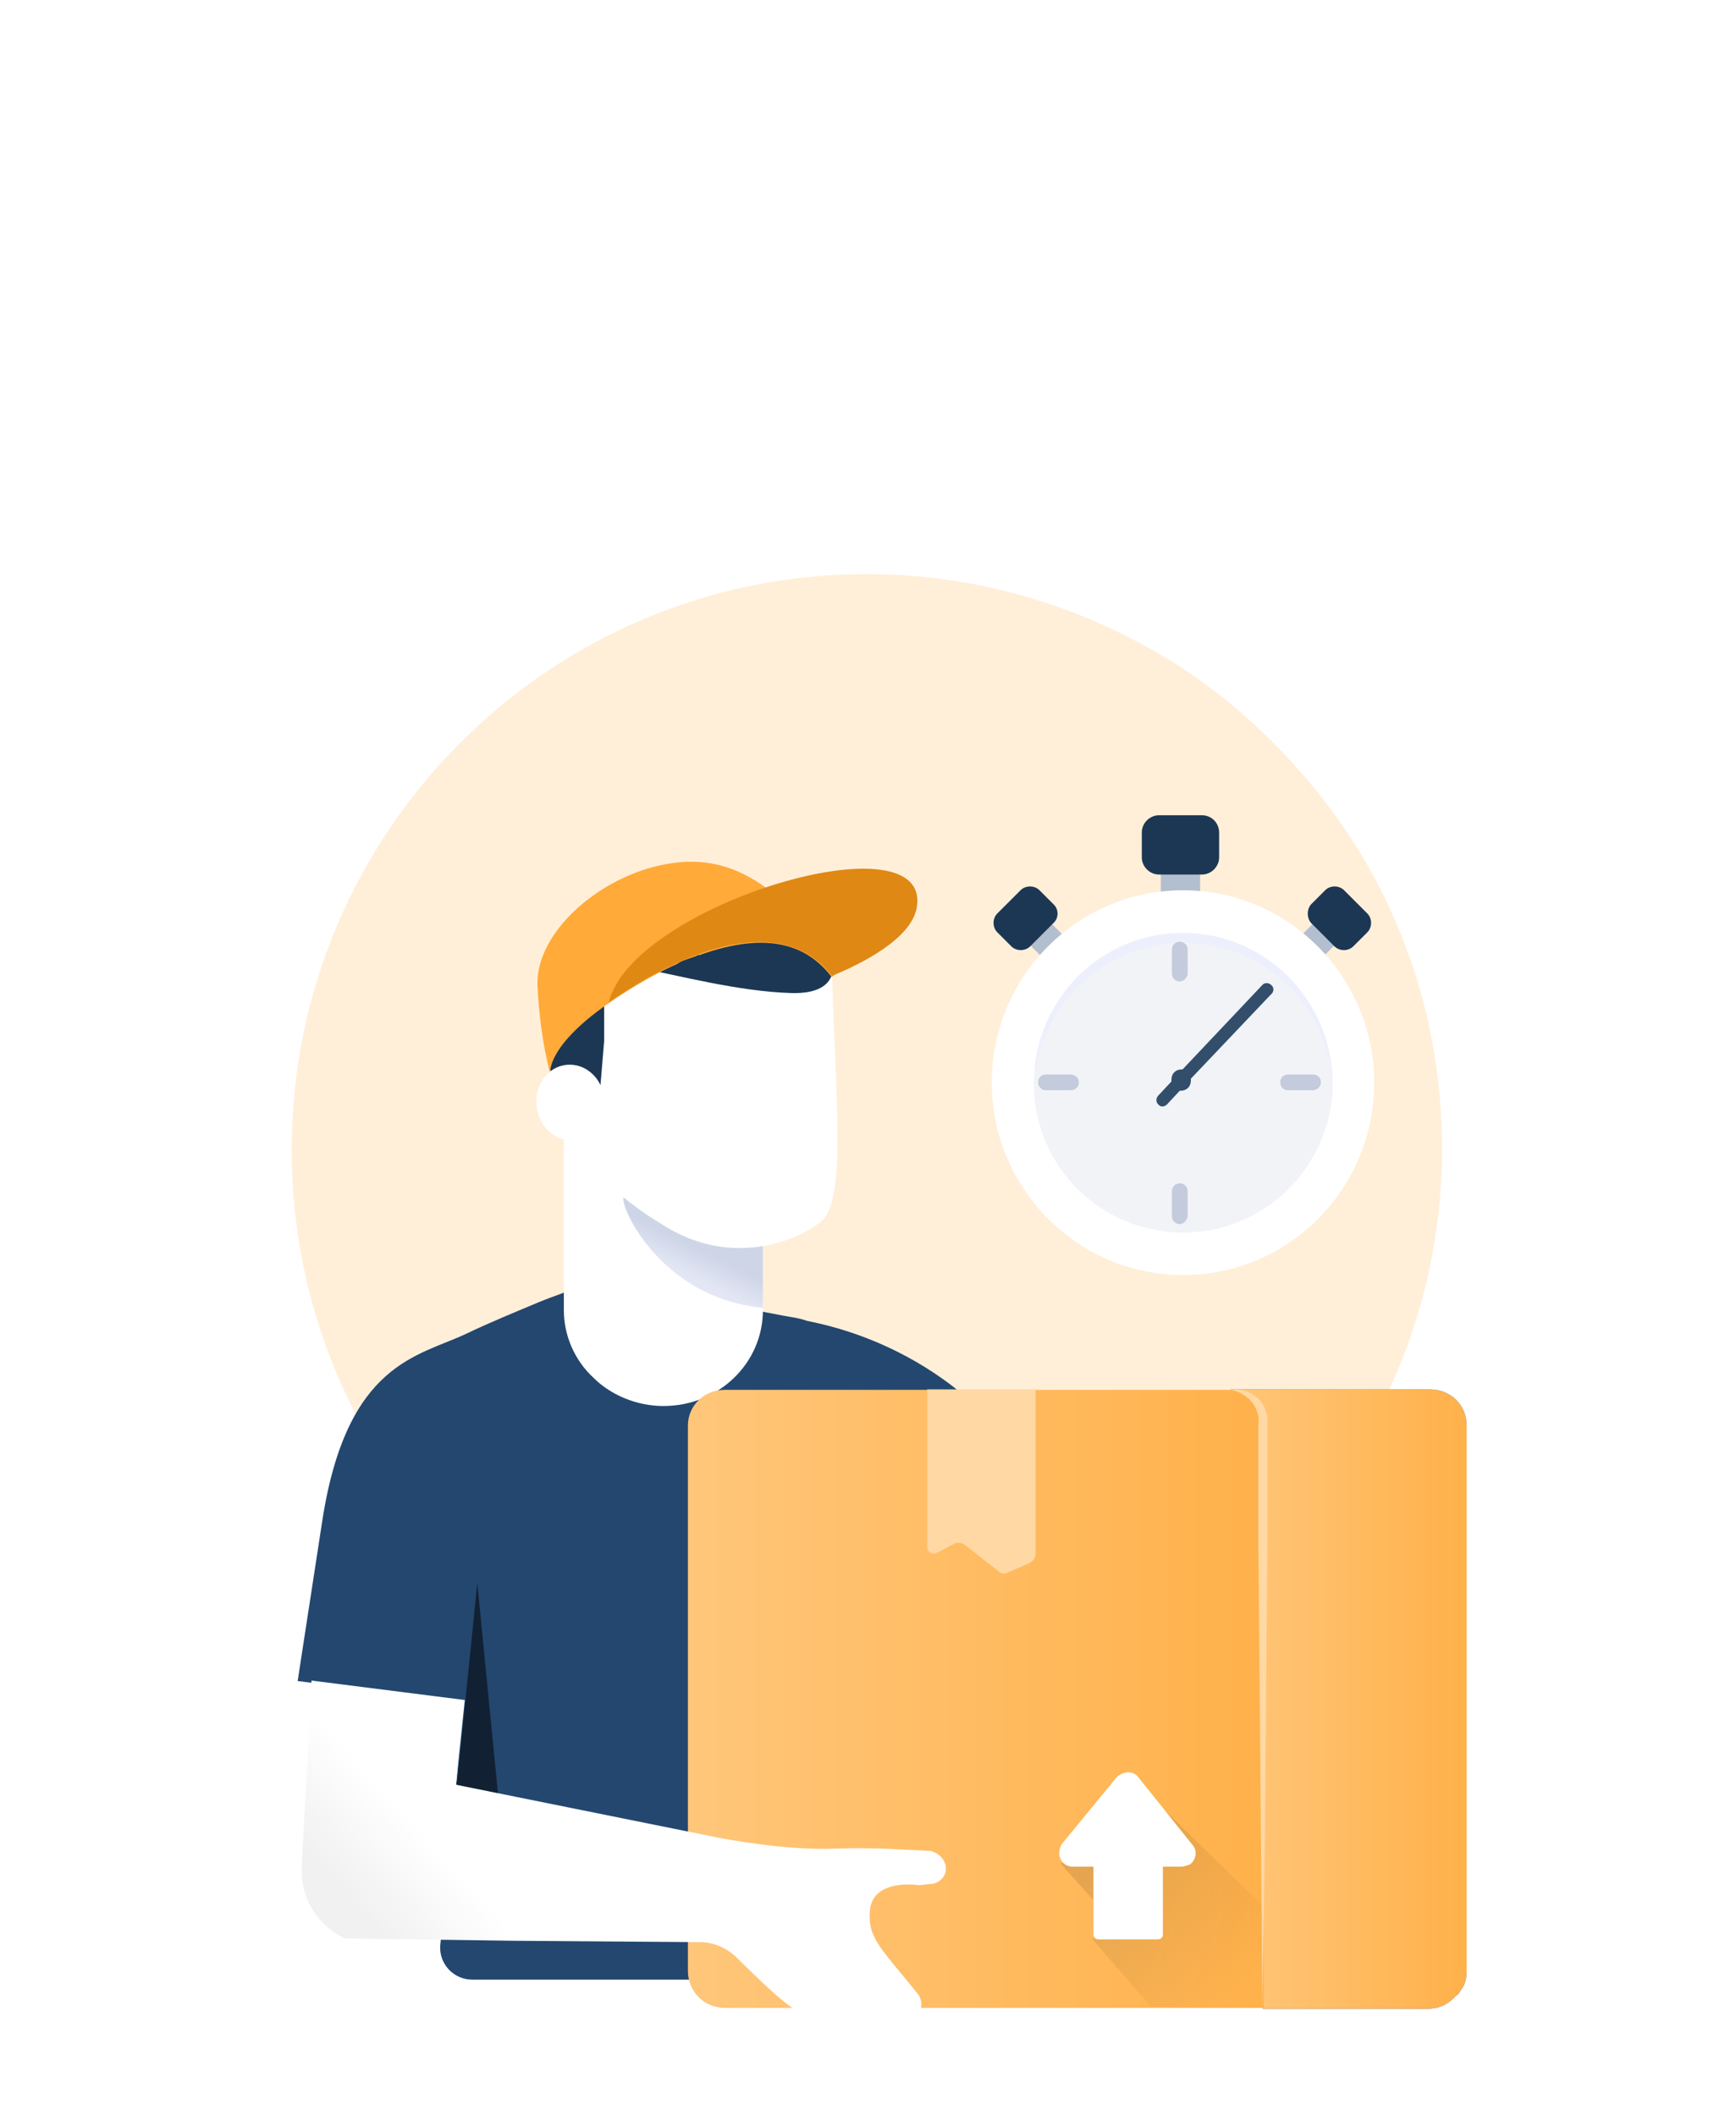 <?xml version="1.0" encoding="utf-8"?>
<!-- Generator: Adobe Illustrator 27.0.0, SVG Export Plug-In . SVG Version: 6.00 Build 0)  -->
<svg version="1.1" id="Layer_1" xmlns="http://www.w3.org/2000/svg" xmlns:xlink="http://www.w3.org/1999/xlink" x="0px" y="0px"
	 viewBox="0 0 375 457" style="enable-background:new 0 0 375 457;" xml:space="preserve">
<style type="text/css">
	.st0{filter:url(#Adobe_OpacityMaskFilter);}
	.st1{fill-rule:evenodd;clip-rule:evenodd;fill:#FFFFFF;}
	.st2{mask:url(#mask-2_00000080910525046577514450000000438711695447628701_);}
	.st3{filter:url(#Adobe_OpacityMaskFilter_00000176043206164699952070000017525623727267017398_);}
	.st4{mask:url(#mask-4_00000023981148140270299900000004875322709410895263_);}
	.st5{opacity:7.000000e-02;fill-rule:evenodd;clip-rule:evenodd;fill:#FFFFFF;enable-background:new    ;}
	.st6{opacity:9.000000e-02;fill-rule:evenodd;clip-rule:evenodd;fill:#FFFFFF;enable-background:new    ;}
	.st7{fill:none;stroke:#FFFFFF;stroke-width:0.3;}
	.st8{opacity:0.6;fill:none;stroke:#FFFFFF;stroke-width:0.3;enable-background:new    ;}
	.st9{fill:#FFEFD9;}
	.st10{fill:#23476F;}
	.st11{fill:#FFFFFF;}
	.st12{fill:url(#Path_00000035497730907239047040000008711863419136785832_);}
	.st13{fill:#1C3754;}
	.st14{fill-rule:evenodd;clip-rule:evenodd;fill:#FFAA39;}
	.st15{fill:#DF8814;}
	.st16{fill:url(#Path_00000010306847944614219100000008644562804221426109_);}
	.st17{fill:url(#Path_00000119835358191396058710000018409280761868272831_);}
	.st18{fill:url(#Path_00000124877703849394380760000004150023783030193320_);}
	.st19{fill:url(#Path_00000011006373248605770100000006235084418732474776_);}
	.st20{fill:#FFD8A3;}
	.st21{opacity:0.1;fill:url(#Path_00000129900471594083137340000003037062783032062851_);enable-background:new    ;}
	.st22{fill:#112133;}
	.st23{fill:url(#Path_00000170254456696219195720000003598758093981460880_);}
	.st24{fill:#B3BFCF;}
	.st25{fill:#EDF0FC;}
	.st26{fill:#F1F3F7;}
	.st27{fill:#C3CBDC;}
	.st28{fill:#334E6B;}
</style>
<g id="Page-1">
	<g id="Artboard" transform="translate(-883, -74)">
		<g id="Group_00000120538835284585603390000003259137521034582164_" transform="translate(883, 74)">
			<g id="Mask">
			</g>
			<defs>
				<filter id="Adobe_OpacityMaskFilter" filterUnits="userSpaceOnUse" x="-73" y="-184" width="614.1" height="770.5">
					<feColorMatrix  type="matrix" values="1 0 0 0 0  0 1 0 0 0  0 0 1 0 0  0 0 0 1 0"/>
				</filter>
			</defs>
			
				<mask maskUnits="userSpaceOnUse" x="-73" y="-184" width="614.1" height="770.5" id="mask-2_00000080910525046577514450000000438711695447628701_">
				<g class="st0">
					<rect id="path-1_00000090974930081874874460000014007110438926965393_" class="st1" width="375" height="462"/>
				</g>
			</mask>
			<g id="Group-9" class="st2">
				<g transform="translate(-19, 0)">
					<g id="Group-3" transform="translate(19, 0)">
						<defs>
							
								<filter id="Adobe_OpacityMaskFilter_00000073709018578240615030000010262030771352587699_" filterUnits="userSpaceOnUse" x="-73" y="-184" width="614.1" height="770.5">
								<feColorMatrix  type="matrix" values="1 0 0 0 0  0 1 0 0 0  0 0 1 0 0  0 0 0 1 0"/>
							</filter>
						</defs>
						
							<mask maskUnits="userSpaceOnUse" x="-73" y="-184" width="614.1" height="770.5" id="mask-4_00000023981148140270299900000004875322709410895263_">
							<g style="filter:url(#Adobe_OpacityMaskFilter_00000073709018578240615030000010262030771352587699_);">
								<path id="path-3_00000126281678553826725930000012158563860503961503_" class="st1" d="M0,0h375v264.6
									c-66.9,18.7-130.9,28-192,28s-122.1-9.3-183-28V0z"/>
							</g>
						</mask>
						<g class="st4">
							<g transform="translate(-73, -184)">
								<circle id="Oval-Copy-2" class="st5" cx="245.6" cy="524.9" r="245.6"/>
								<circle id="Oval" class="st6" cx="430.1" cy="184" r="184"/>
							</g>
						</g>
					</g>
					<g id="Group-8" transform="translate(0, 46)">
						<path id="Path-Copy-2" class="st7" d="M363,205.2c0,35.2-11.9,67.8-31.9,94c-10.9,14.1-24.1,26.5-39.3,36.1
							c-24.5,16-53.7,25.3-85.3,25.3c-86.6-0.3-156.7-70-156.7-155.7c0-86,70.2-155.4,156.4-155.4c31.5,0,60.8,9.3,85.3,24.9
							c15.1,9.6,28.3,22.1,39.3,36.1C351,137.4,363,170,363,205.2z"/>
						<path id="Path-Copy-3" class="st8" d="M412.7,205.2c0,46.4-15.7,89.3-42,123.9c-14.4,18.5-31.8,35-51.8,47.6
							c-32.2,21.1-70.8,33.3-112.4,33.3C92.5,409.6,0,317.7,0,204.8C0,91.4,92.5,0,206.2,0c41.6,0,80.2,12.2,112.4,32.9
							c19.9,12.6,37.3,29.1,51.7,47.6C397,115.9,412.7,158.9,412.7,205.2z"/>
					</g>
					<g id="Group-7" transform="translate(42, 124)">
						<path id="Path" class="st9" d="M288.5,124.1c0,28.3-9.5,54.3-25.3,75.3c-8.7,11.3-19.2,21.3-31.2,29
							c-19.5,12.8-42.7,20.3-67.7,20.3C95.5,248.8,40,192.9,40,124.4C40,55.6,95.8,0,164.2,0c25,0,48.2,7.5,67.7,20
							c12,7.8,22.5,17.8,31.2,29C279.2,69.8,288.5,95.8,288.5,124.1z"/>
						<g id="Group-32" transform="translate(0, 53.297)">
							<path id="Path_00000168091984869651916470000002912857287266114985_" class="st10" d="M224.3,168.6l-29.2,70.6
								c-0.8,1.6-1.1,3.5-1.1,5.3l-0.3,5.8H79c-4,0-7.2-3.4-6.9-7.4l3.7-37.7c0.8-8.2-5-15.7-13.3-16.7l-21.2-2.7l5.3-34.5
								c5.3-34.5,20.9-35.6,31.3-40.6c5-2.4,10.9-4.8,15.9-6.9c2.7-1.1,5.3-1.9,6.9-2.7c1.9-0.8,4-1.1,6.1-1.1
								c3.7,0.3,10.1,0.8,19.6,2.9c5.8,1.3,13,2.7,19.9,4c1.6,0.3,3.4,0.5,5,1.1c12.2,2.4,23.6,7.7,33.1,15.4l35,28.1
								C225.1,155,226.9,162.2,224.3,168.6z"/>
							<path id="Path_00000016791143255664518830000011136193305173363115_" class="st11" d="M141.8,88.7v17
								c0,11.4-9.5,20.7-21.5,20.7c-5.8,0-11.4-2.4-15.1-6.1c-4-3.7-6.4-9-6.4-14.6V55.8L141.8,88.7z"/>
							
								<linearGradient id="Path_00000022536348040700906430000014426680616471059366_" gradientUnits="userSpaceOnUse" x1="-136.695" y1="440.108" x2="-136.563" y2="440.321" gradientTransform="matrix(30.179 0 0 -24.127 4248.911 10715.844)">
								<stop  offset="0" style="stop-color:#E3E7F5"/>
								<stop  offset="0.991" style="stop-color:#CED5E6"/>
							</linearGradient>
							
								<path id="Path_00000049930673444441231520000002565982177691049148_" style="fill:url(#Path_00000022536348040700906430000014426680616471059366_);" d="
								M141.8,88.7v16.5c-24.7-2.4-32.9-26.8-29.4-23.9C115.3,84.2,131,87.1,141.8,88.7z"/>
							<path id="Path_00000045600028865814927320000007674966184994862251_" class="st11" d="M156.7,29.5
								c0.3,26.3,3.7,52.3-2.4,57.1c-6.1,4.8-19.6,9.3-33.1,1.3c-13.5-8-15.1-13-15.1-13l-7.4-7.4l1.1-30.5l21.5-15.4L156.7,29.5z"
								/>
							<path id="Path_00000133492199627117448330000017211928255228987271_" class="st13" d="M156.7,29.5c0,0,2.7,8-8.7,7.7
								c-11.4-0.3-25.2-4-31-5c-5.8-1.3-9.5,5.3-9.5,5.3v10.1l-1.3,15.7c0,0-10.3-4.8-10.6-10.9c-0.3-6.1,0-8,0-8l12.7-11.7
								c0,0,16.4-6.1,17.2-6.9c0.8-0.5,17.8-4.5,17.8-4.5s11.7,0.5,12.7,2.1c0.5,0.8,0.8,2.7,1.1,4
								C156.7,28.7,156.7,29.5,156.7,29.5z"/>
							<path id="Path_00000146459170479691077010000010718992089162093969_" class="st11" d="M101.1,69c4.1-0.4,7-4.4,6.5-8.9
								s-4.1-7.8-8.2-7.4s-7,4.4-6.5,8.9S97,69.4,101.1,69z"/>
							<path id="Path_00000137096642819337089000000002113055920035167881_" class="st14" d="M157.2,33.5c-0.3,0-0.3,0-0.5,0.3
								c-5-6.6-13.3-10.3-28.6-4.8h-0.3c-0.5,0.3-1.3,0.5-2.1,0.8c-0.8,0.3-1.6,0.5-2.4,1.1c-3.7,1.6-9.5,4.8-14.8,8.5
								c-6.6,4.5-12.5,10.3-12.7,15.1c-1.6-6.4-2.4-12.7-2.7-19.1c-0.3-11.9,14.6-24.4,29.4-26.3c8-1.1,14.3,1.3,19.9,5.3
								c4.8,3.4,9,8.5,12.7,13.5L157.2,33.5z"/>
							<path id="Path_00000091715424363824883830000013293345443144830340_" class="st15" d="M175,18.9
								c-1.3,6.6-11.7,11.9-18.3,14.6c-11.7-15.1-34.7-3.7-48.3,5.8c0.3-0.3,0.5-1.9,0.8-2.1C117.5,17,178.7-0.8,175,18.9z"/>
							
								<linearGradient id="Path_00000163760682778688082580000006211931376692503690_" gradientUnits="userSpaceOnUse" x1="-127.076" y1="368.461" x2="-126.083" y2="368.461" gradientTransform="matrix(8.483 0 0 -2.121 1309.886 915.767)">
								<stop  offset="0" style="stop-color:#83A6FF"/>
								<stop  offset="1" style="stop-color:#5A78FF"/>
							</linearGradient>
							
								<path id="Path_00000012452033775249673840000002657377231626150049_" style="fill:url(#Path_00000163760682778688082580000006211931376692503690_);" d="
								M239.1,135.4h-6.4c-0.8,0-1.1-0.3-1.1-1.1c0-0.8,0.3-1.1,1.1-1.1h6.4c0.8,0,1.1,0.3,1.1,1.1
								C240.2,134.8,239.9,135.4,239.1,135.4z"/>
							
								<linearGradient id="Path_00000067226717864423467630000016471195442537049740_" gradientUnits="userSpaceOnUse" x1="-138.351" y1="445.944" x2="-138.179" y2="445.963" gradientTransform="matrix(50.905 0 0 -133.759 7302.48 59840.082)">
								<stop  offset="0" style="stop-color:#3F68D1"/>
								<stop  offset="1" style="stop-color:#4D6CFF"/>
							</linearGradient>
							
								<path id="Path_00000047766532417608020780000013833671597168053694_" style="fill:url(#Path_00000067226717864423467630000016471195442537049740_);" d="
								M293.8,130.6v117.8c0,1.6-0.3,2.9-1.1,4c-0.3,0.3-0.5,1.1-1.1,1.3c-0.3,0.3-0.3,0.3-0.5,0.5c-1.6,1.6-3.4,2.4-5.8,2.4h-35.5
								l-6.9-133.8h43.2C290.3,122.9,293.8,126.1,293.8,130.6z"/>
							
								<linearGradient id="Path_00000078041547604064006750000004716492547602492045_" gradientUnits="userSpaceOnUse" x1="-138.683" y1="445.955" x2="-137.683" y2="445.955" gradientTransform="matrix(50.905 0 0 -133.759 7302.48 59840.082)">
								<stop  offset="0" style="stop-color:#FFC67A"/>
								<stop  offset="1" style="stop-color:#FFB14A"/>
							</linearGradient>
							
								<path id="Path_00000134960260730289250370000001152203347936011946_" style="fill:url(#Path_00000078041547604064006750000004716492547602492045_);" d="
								M293.8,130.6v117.8c0,1.6-0.3,2.9-1.1,4c-0.3,0.3-0.5,1.1-1.1,1.3c-0.3,0.3-0.3,0.3-0.5,0.5c-1.6,1.6-3.4,2.4-5.8,2.4h-35.5
								l-6.9-133.8h43.2C290.3,122.9,293.8,126.1,293.8,130.6z"/>
							
								<linearGradient id="Path_00000068654119355990987270000012490310942690732442_" gradientUnits="userSpaceOnUse" x1="-140.052" y1="445.952" x2="-139.052" y2="445.952" gradientTransform="matrix(124.347 0 0 -133.494 17540.582 59721.789)">
								<stop  offset="0" style="stop-color:#FFC67A"/>
								<stop  offset="1" style="stop-color:#FFB14A"/>
							</linearGradient>
							
								<path id="Path_00000142156607171724269230000004719428366134167221_" style="fill:url(#Path_00000068654119355990987270000012490310942690732442_);" d="
								M250,129.8v126.6H133.6c-4.5,0-8-3.5-8-8V130.6c0-4.2,3.4-7.7,8-7.7h109.2C246.8,122.9,250,126.1,250,129.8z"/>
							<path id="Path_00000087382725515396828410000016886325661129211299_" class="st20" d="M200.7,122.9v35.3
								c0,1.1-0.5,1.6-1.3,2.1l-4.8,2.1c-0.5,0.3-1.3,0.3-1.9-0.3l-7.4-5.8c-0.5-0.3-1.3-0.5-1.9-0.3l-4,2.1
								c-1.1,0.5-2.1-0.3-2.1-1.1v-34.2H200.7z"/>
							<path id="Path_00000129916794020920694500000015084890572138775685_" class="st20" d="M242.9,122.9c2.9-0.5,6.4,1.3,7.4,4.2
								c0.3,0.8,0.5,1.6,0.5,2.4c0,0.8,0,1.6,0,2.1v4.2v17.3l-0.3,34.5l-0.3,34.5l-0.5,34.5l-0.3-34.5l-0.3-34.5l-0.3-34.5v-17.3
								v-4.2c0-1.6,0.3-2.9-0.3-4C247.9,125.3,245.5,123.4,242.9,122.9z"/>
							
								<linearGradient id="Path_00000176761778040821987780000006200491341623886514_" gradientUnits="userSpaceOnUse" x1="-138.068" y1="443.736" x2="-137.415" y2="443.105" gradientTransform="matrix(43.745 0 0 -45.381 6256.082 20361.094)">
								<stop  offset="0" style="stop-color:#000000"/>
								<stop  offset="1" style="stop-color:#000000;stop-opacity:0"/>
							</linearGradient>
							
								<path id="Path_00000026135531528462994210000009614915849930520720_" style="opacity:0.1;fill:url(#Path_00000176761778040821987780000006200491341623886514_);enable-background:new    ;" d="
								M249.8,234.4v15.4c0,1.1-1.1,2.9-2.1,4.8c-1.1,1.1-2.7,1.6-4.2,1.6h-17.8l-12.7-14.6l4-4.2L206,225.1l14.3,1.1l11.7-5.3
								l-7.2-6.1l0.8-4L249.8,234.4z"/>
							<path id="Path_00000165208582839241635730000002708267888058507655_" class="st11" d="M206.3,221.1c-0.3,0.5-0.5,1.3-0.5,1.9
								c0,1.6,1.3,2.9,2.9,2.9h4.5v14.6c0,0.5,0.3,1.1,1.1,1.1h10.9h1.9c0.5,0,1.1-0.3,1.1-1.1v-14.6h4c0.5,0,1.3-0.3,1.9-0.5
								c1.3-1.1,1.6-2.9,0.5-4.2l-11.7-14.6c-0.3-0.3-0.3-0.5-0.5-0.5c-1.3-1.1-3.2-0.5-4.2,0.5L206.3,221.1z"/>
							<polyline id="Path_00000083801804190179626600000004875319625256603325_" class="st22" points="75.3,212.1 80.1,164.6 
								85.1,215.5 							"/>
							
								<linearGradient id="Path_00000121978881371266207380000016071507799346739388_" gradientUnits="userSpaceOnUse" x1="-139.89" y1="444.86" x2="-140.055" y2="444.78" gradientTransform="matrix(139.007 0 0 -74.46 19524.42 33354.641)">
								<stop  offset="0" style="stop-color:#FFFFFF"/>
								<stop  offset="1" style="stop-color:#F1F1F1"/>
							</linearGradient>
							
								<path id="Path_00000106862519646992881180000014724385572945329033_" style="fill:url(#Path_00000121978881371266207380000016071507799346739388_);" d="
								M181.3,225.9c0.3,1.9-1.3,3.5-2.9,3.7l-2.9,0.3c0,0-10.1-1.6-10.6,5.6c-0.5,5.8,2.4,8,10.3,17.8c1.9,2.4,0.3,5.8-2.7,6.1
								c-19.9,1.6-20.7,1.6-36.3-13.8c-2.1-2.1-5-3.4-8-3.4l-40.6-0.3l-36.1-0.5c-6.1-2.9-9.8-9-9.3-15.9l2.1-39.8l33.1,4.2
								l-1.9,18.3l56.5,11.4c0,0,14.3,2.9,25.7,2.4c8.5-0.3,15.6,0.3,20.4,0.5C179.8,223,181.1,224.3,181.3,225.9z"/>
						</g>
						<g id="Group-31" transform="translate(191.246, 52.095)">
							<polygon id="Path_00000125567189371524585780000007737061082759773332_" class="st24" points="45,11.5 36.5,11.5 36.5,17.1 
								45,17.1 							"/>
							<polygon id="Path_00000055689717694160252320000018096368173426041992_" class="st24" points="12.4,22.9 7.8,27.6 11.1,30.9 
								15.8,26.3 							"/>
							<polygon id="Path_00000131349026622628782430000000899872349410245541_" class="st24" points="66.9,25.9 71.6,30.5 
								74.5,27.6 69.9,22.9 							"/>
							<g id="Group" transform="translate(0, 16.204)">
								<path id="Path_00000004538789761672953640000015911721827280982186_" class="st11" d="M41.3,83.1
									c22.8,0,41.3-18.6,41.3-41.5S64.1,0,41.3,0C18.5,0,0,18.6,0,41.5S18.5,83.1,41.3,83.1z"/>
							</g>
							<path id="Path_00000023262285665693356170000008890556472039016854_" class="st25" d="M73.6,57.7c0,0.4,0,0.7,0,1.1
								C73,76.2,58.8,90.1,41.3,90.1S9.6,76.2,9.1,58.9c0-0.4,0-0.7,0-1.1c0-17.5,13.7-31.8,31.1-32.4c0.4,0,0.7,0,1.1,0
								c17.6,0,31.9,14.2,32.3,31.8C73.6,57.4,73.6,57.5,73.6,57.7z"/>
							<path id="Path_00000127727812886103434570000007800835223403736966_" class="st26" d="M73.6,58.9
								C73,76.2,58.8,90.1,41.3,90.1S9.6,76.2,9.1,58.9c0.6-17.3,14.8-31.3,32.3-31.3C59,27.6,73,41.3,73.6,58.9z"/>
							<path id="Path_00000157282067517314145400000008223129705075882419_" class="st27" d="M69.3,59.4H64c-0.9,0-1.7-0.7-1.7-1.7
								s0.7-1.7,1.7-1.7h5.4c0.9,0,1.7,0.7,1.7,1.7S70.1,59.4,69.3,59.4z"/>
							<path id="Path_00000145043577048439615220000016696645315761803437_" class="st27" d="M17.1,59.4h-5.4
								c-0.9,0-1.7-0.7-1.7-1.7s0.7-1.7,1.7-1.7h5.4c0.9,0,1.7,0.7,1.7,1.7S18,59.4,17.1,59.4z"/>
							<path id="Path_00000015321904363935123080000014663692039984328851_" class="st27" d="M40.6,88.3c-0.9,0-1.7-0.7-1.7-1.7
								v-5.4c0-0.9,0.7-1.7,1.7-1.7c0.9,0,1.7,0.7,1.7,1.7v5.4C42.1,87.7,41.3,88.3,40.6,88.3z"/>
							<path id="Path_00000098192814958514631850000003162422885796718743_" class="st27" d="M40.6,35.9c-0.9,0-1.7-0.7-1.7-1.7
								v-5.2c0-0.9,0.7-1.7,1.7-1.7c0.9,0,1.7,0.7,1.7,1.7v5.4C42.1,35.2,41.3,35.9,40.6,35.9z"/>
							<path id="Path_00000096029049131644138110000012053623376885138577_" class="st28" d="M60.4,36.7c-0.6-0.6-1.5-0.6-2,0
								L41.2,54.9c-0.2,0-0.2,0-0.2,0c-1.3,0-2.2,0.9-2.2,2.2c0,0.2,0,0.2,0,0.4l-2.8,3c-0.6,0.6-0.6,1.5,0,2
								c0.4,0.4,0.6,0.4,0.9,0.4s0.7-0.2,0.9-0.4l2.8-3c0.2,0,0.2,0,0.2,0c1.3,0,2.2-0.9,2.2-2.2c0-0.2,0-0.2,0-0.4l17.2-18.1
								C61,38.2,61,37.2,60.4,36.7z"/>
							<path id="Path_00000082335388542896571410000004480441100831804033_" class="st13" d="M49.1,3.7v5.4c0,2-1.7,3.7-3.7,3.7
								h-9.3c-2,0-3.7-1.7-3.7-3.7V3.7c0-2,1.7-3.7,3.7-3.7h9.3C47.5,0,49.1,1.7,49.1,3.7z"/>
							<path id="Path_00000005260562476107802460000006467434022816839101_" class="st13" d="M13.3,23.3l-5,5c-1.1,1.1-3,1.1-4.1,0
								l-3-3c-1.1-1.1-1.1-3,0-4.1l5-5c1.1-1.1,3-1.1,4.1,0l3,3C14.5,20.3,14.5,22.2,13.3,23.3z"/>
							<path id="Path_00000105413993042528957060000014047224356059255683_" class="st13" d="M69,23.3l5,5c1.1,1.1,3,1.1,4.1,0l3-3
								c1.1-1.1,1.1-3,0-4.1l-5-5c-1.1-1.1-3-1.1-4.1,0l-3,3C68,20.3,68,22.2,69,23.3z"/>
						</g>
					</g>
				</g>
			</g>
		</g>
	</g>
</g>
</svg>
